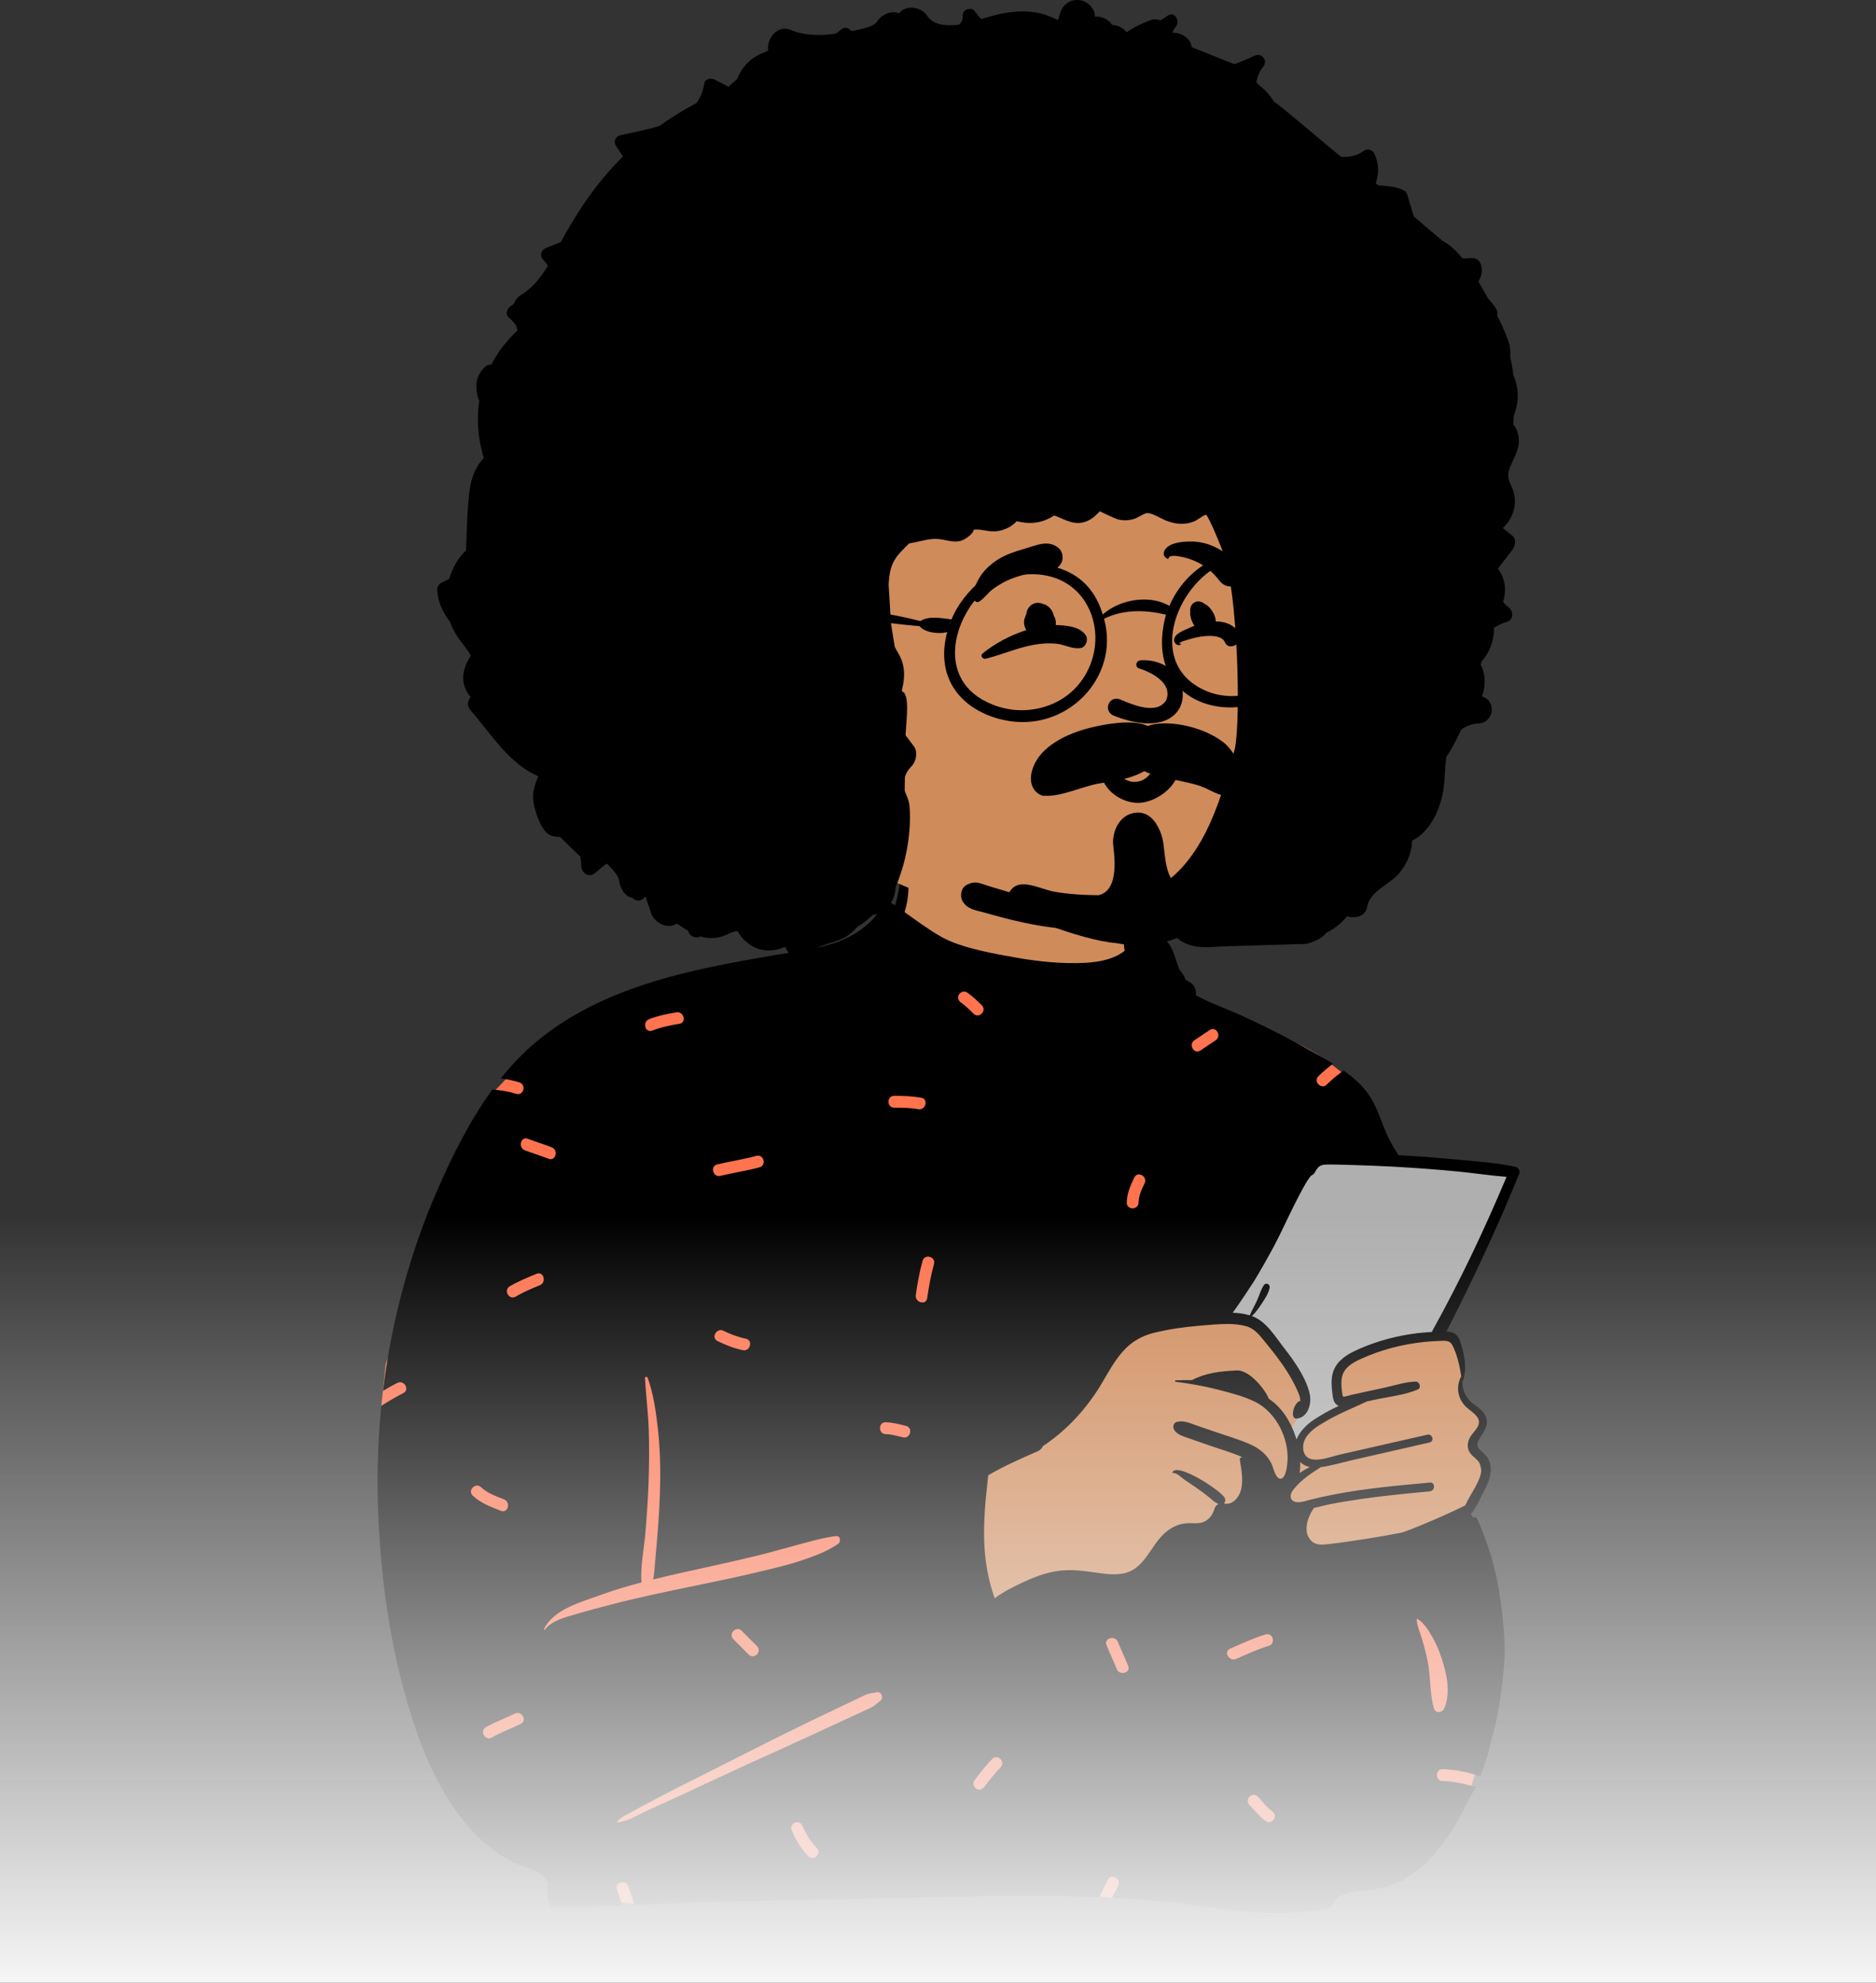 <svg width="159" height="168" viewBox="0 0 159 168" fill="none" xmlns="http://www.w3.org/2000/svg">
<rect x="0" y="0" width="159" height="168" fill="#333333" stroke="none"/>
<path fill-rule="evenodd" clip-rule="evenodd" d="M116.596 97.494C115.504 93.246 114.499 91.444 112.56 89.968C110.745 88.586 108.095 87.426 104.23 86.578C100.204 85.873 100.09 83.774 99.08 80.401C98.785 79.386 97.326 79.116 96.696 79.847C96.608 79.751 96.515 79.663 96.419 79.584C96.505 79.1 95.803 77.714 95.826 77.251C96.071 72.422 94.496 69.998 90.566 69.097C89.712 68.9 83.906 68.784 83.072 69.016C79.429 70.026 75.842 73.234 76.391 77.099C75.248 78.597 74.128 79.513 72.364 79.995C69.616 80.345 70.996 119.39 75.769 142.782C77.816 152.819 126.775 135.736 124.563 130.709C124.876 129.788 124.305 128.776 124.563 127.824C124.749 127.136 125.227 126.851 125.468 126.169C125.806 125.21 125.439 123.922 125.057 122.943C124.901 122.456 125.345 121.93 125.468 121.432C126.053 119.083 124.714 119.29 123.747 117.72C123.762 117.715 124.013 116.595 124.012 116.6C124.159 115.8 123.789 114.775 123.466 114.107C123.248 113.656 122.78 113.373 122.315 113.425C122.783 111.83 123.375 110.504 124.012 108.968C125.138 106.261 126.209 103.429 127.826 100.979C128.488 99.975 127.953 99.052 126.881 98.984C123.413 98.763 119.983 98.262 116.596 97.494Z" fill="#D08B5B"/>
<path fill-rule="evenodd" clip-rule="evenodd" d="M111.182 97.823L103.265 111.262C103.265 111.262 105.143 111.45 105.904 111.816C106.664 112.182 110.154 116.633 110.154 116.633L110.708 119.083L109.394 121.059L109.907 122.299C109.907 122.299 110.272 121.459 111.182 120.806C112.092 120.154 114.1 119.083 114.1 119.083C114.1 119.083 113.433 118.725 113.433 118.305C113.433 117.885 112.845 116.092 114.1 115.415C115.354 114.737 121.838 113.153 121.838 113.153L128.408 99.251L111.182 97.823Z" fill="#AFAFAF"/>
<path fill-rule="evenodd" clip-rule="evenodd" d="M75.865 80.087L101.003 84.512L112.559 89.968L114.446 91.425L103.265 111.262L86.001 114.422L81.603 125.881L82.501 138.798L110.585 135.44L122.7 133.996L125.548 145.528L125.033 150.272L124.285 152.677L94.253 160.811C94.253 160.811 78.96 159.324 76.249 159.324C73.538 159.324 53.662 161.303 53.662 161.303L49.063 160.811C49.063 160.811 38.888 150.054 37.31 146.225C35.732 142.397 32.32 119.125 32.32 119.125L32.695 115.55L41.486 92.857C41.486 92.857 42.66 91.788 44.14 89.968C45.62 88.147 75.865 80.087 75.865 80.087Z" fill="#FF734F"/>
<path fill-rule="evenodd" clip-rule="evenodd" d="M121.362 112.866C119.09 112.982 116.816 113.524 114.761 114.505C113.921 114.908 113.159 115.488 112.935 116.444C112.823 116.932 112.85 117.435 112.911 117.929C112.956 118.302 112.967 118.778 113.29 119.031C113.345 119.073 113.404 119.107 113.466 119.13C112.708 119.474 111.986 119.886 111.344 120.311C110.757 120.699 110.155 121.297 109.884 121.973C109.862 121.896 109.839 121.825 109.817 121.756C109.356 120.389 108.645 119.268 107.526 118.515C107.399 118.051 106.035 116.052 104.769 116.127C103.381 116.209 102.266 116.31 101.011 116.95C100.554 116.941 100.098 116.947 99.647 116.967C99.569 116.969 99.573 117.075 99.647 117.084C100.013 117.13 100.378 117.181 100.744 117.242C101.614 117.381 102.481 117.559 103.329 117.778C104.347 118.043 105.4 118.308 106.35 118.77C108.195 119.666 109.337 122.009 109.102 124.048C109.064 124.382 108.934 125.393 108.472 125.289C108.081 125.201 107.926 124.382 107.789 124.079C107.424 123.275 106.764 122.75 105.974 122.394C105.045 121.975 104.051 121.692 103.089 121.363C102.544 121.175 101.999 120.988 101.452 120.802C100.893 120.61 100.362 120.344 99.767 120.479C99.407 120.56 99.366 120.99 99.567 121.237C99.875 121.613 100.331 121.724 100.773 121.878C101.357 122.082 101.94 122.286 102.522 122.489C103.423 122.803 104.367 123.068 105.246 123.454L105.218 123.516C105.146 123.496 105.062 123.568 105.076 123.656C105.208 124.469 105.391 125.409 105.188 126.224C105.027 126.87 104.462 127.585 103.728 127.395C103.843 127.29 103.886 127.108 103.808 126.939C103.517 126.316 99.708 123.854 99.369 124.768C99.358 124.8 99.392 124.825 99.42 124.82C99.71 124.759 100.195 125.255 100.426 125.412C100.76 125.638 101.1 125.859 101.431 126.092C101.794 126.346 102.146 126.612 102.492 126.887C102.762 127.104 102.966 127.329 103.277 127.438C103.114 127.516 102.985 127.661 102.93 127.846C102.789 128.327 102.519 128.735 102.049 128.948C101.557 129.169 101.002 129.029 100.483 129.083C99.776 129.156 99.159 129.493 98.644 129.974C97.563 130.987 97.02 132.772 95.508 133.251C94.605 133.536 93.602 133.357 92.688 133.227C91.666 133.082 90.671 132.968 89.642 133.119C88.657 133.263 87.726 133.606 86.827 134.023C85.983 134.413 85.051 134.856 84.303 135.439C84.149 134.963 83.993 134.492 83.876 134.005C83.597 132.855 83.447 131.683 83.411 130.502C83.377 129.377 83.44 128.246 83.536 127.127C83.584 126.567 83.659 126.01 83.707 125.451C83.719 125.31 83.744 125.159 83.763 125.008C85.099 124.218 86.502 123.611 87.916 122.988C87.92 122.987 87.924 122.984 87.928 122.983C87.972 122.963 88.014 122.944 88.059 122.926C88.057 122.923 88.056 122.92 88.053 122.918C88.215 122.819 88.328 122.686 88.396 122.538C90.434 121.182 92.139 119.33 93.409 117.17C93.941 116.265 94.454 115.326 95.151 114.533C95.893 113.687 96.774 113.184 97.863 112.922C99.138 112.616 100.451 112.433 101.757 112.328C102.47 112.272 103.267 112.184 104.044 112.188C104.585 112.191 105.115 112.237 105.601 112.372C106.322 112.57 106.743 113.12 107.195 113.676C107.627 114.209 108.058 114.743 108.461 115.299C108.843 115.825 109.204 116.37 109.517 116.941C109.705 117.282 109.879 117.634 110.026 117.997C110.078 118.126 110.145 118.272 110.176 118.405C110.208 118.54 110.15 118.682 110.3 118.682C109.68 118.69 109.268 120.241 109.884 120.205C110.751 120.155 111.187 119.113 111.017 118.188C110.714 116.537 109.077 114.544 108.754 114.122C108.039 113.189 107.3 111.972 106.156 111.539C106.139 111.533 106.122 111.527 106.105 111.521C106.438 111.204 106.702 110.825 106.954 110.439C107.213 110.041 107.522 109.586 107.608 109.115C107.661 108.815 107.289 108.644 107.112 108.906C106.856 109.29 106.732 109.775 106.54 110.196C106.344 110.623 106.107 111.027 105.919 111.458C105.466 111.319 104.977 111.255 104.48 111.233C105.108 110.381 106.18 108.736 106.309 108.526C106.903 107.547 107.469 106.54 108.009 105.53C108.592 104.436 109.092 103.297 109.651 102.191C109.969 101.564 110.288 100.931 110.64 100.323C110.761 100.114 110.892 99.906 111.04 99.716C111.069 99.678 111.105 99.647 111.139 99.612C111.178 99.59 111.218 99.566 111.24 99.554C111.443 99.437 111.515 99.166 111.658 98.993C111.886 98.715 112.153 98.683 112.497 98.679C113.229 98.671 113.963 98.7 114.694 98.72C115.768 98.75 116.84 98.793 117.913 98.85C118.238 98.867 118.561 98.885 118.885 98.905C120.446 98.998 122.004 99.12 123.559 99.269C124.935 99.402 126.311 99.617 127.688 99.72C125.824 104.164 123.756 108.527 121.415 112.738C121.391 112.781 121.374 112.823 121.362 112.866ZM111.017 124.315C110.716 124.453 110.424 124.624 110.153 124.821C110.198 124.515 110.209 124.194 110.196 123.871C110.421 124.112 110.708 124.25 111.017 124.315ZM123.855 116.67C123.834 116.673 123.813 116.684 123.804 116.705C123.388 117.566 123.561 118.528 124.241 119.203C124.597 119.555 125.372 119.953 125.348 120.53C125.326 120.998 124.819 121.391 124.602 121.776C124.4 122.136 124.325 122.531 124.486 122.92C124.693 123.42 125.271 123.618 125.469 124.109C125.72 124.731 125.312 125.481 125.026 126.023C124.761 126.524 124.417 127.026 124.189 127.556C122.662 128.349 119.196 129.79 118.779 129.871C118.27 129.97 117.76 130.064 117.249 130.152C116.268 130.323 115.284 130.482 114.297 130.621C113.736 130.7 113.174 130.779 112.611 130.84C112.12 130.893 111.566 130.964 111.17 130.594C110.372 129.845 110.819 128.589 111.325 127.832C111.334 127.817 111.334 127.803 111.331 127.79C111.807 127.679 112.282 127.548 112.755 127.456C113.666 127.28 114.583 127.132 115.502 126.999C117.389 126.73 119.289 126.551 121.186 126.371C121.656 126.326 121.661 125.584 121.186 125.628C118.46 125.878 115.721 126.116 113.032 126.642C112.358 126.773 111.689 126.921 111.024 127.089C110.709 127.166 110.372 127.289 110.042 127.293C110.022 127.293 110.002 127.293 109.982 127.291C109.337 127.271 109.243 126.717 109.598 126.256C109.641 126.199 109.687 126.142 109.733 126.088C110.36 125.339 111.14 124.839 111.944 124.321C112.845 124.197 113.744 123.924 114.626 123.722C116.804 123.224 118.982 122.727 121.161 122.23C121.588 122.132 121.407 121.473 120.979 121.57C119.325 121.946 117.671 122.322 116.017 122.698L113.596 123.248C113.112 123.358 112.508 123.578 111.94 123.657C111.658 123.696 111.387 123.701 111.141 123.643C110.348 123.455 110.308 122.46 110.65 121.87C111.033 121.206 111.758 120.79 112.401 120.415C113.515 119.762 114.7 119.294 115.858 118.753C116.063 118.708 116.269 118.663 116.475 118.617C117.67 118.353 119.035 118.224 120.161 117.74C120.498 117.596 120.314 117.063 119.981 117.071C119.107 117.09 118.194 117.402 117.34 117.587C116.417 117.787 115.492 117.987 114.568 118.188C114.476 118.207 113.927 118.383 113.844 118.345C113.791 118.319 113.773 118.136 113.755 118.015C113.699 117.618 113.657 117.201 113.719 116.802C113.854 115.908 114.598 115.488 115.349 115.145C117.023 114.382 118.859 113.905 120.686 113.714C121.107 113.669 121.528 113.642 121.951 113.628C122.449 113.613 122.859 113.525 123.111 114.017C123.506 114.79 123.725 115.786 123.855 116.67ZM121.53 144.746C121.165 143.481 121.265 142.13 121.015 140.838C120.886 140.173 120.71 139.512 120.517 138.862C120.362 138.336 120.103 137.778 120.074 137.23C120.073 137.193 120.115 137.172 120.145 137.188C120.66 137.485 121.055 138.123 121.348 138.625C121.699 139.226 121.968 139.854 122.184 140.515C122.615 141.832 122.97 143.419 122.414 144.746C122.248 145.142 121.666 145.221 121.53 144.746ZM107.294 154.327C106.75 153.947 106.354 153.415 105.893 152.945C105.44 152.483 106.149 151.773 106.602 152.234C106.996 152.634 107.337 153.134 107.8 153.459C108.023 153.614 108.126 153.896 107.98 154.147C107.851 154.368 107.516 154.483 107.294 154.327ZM104.263 139.701C105.255 139.271 106.231 138.802 107.269 138.493C107.891 138.307 108.153 139.278 107.536 139.462C106.58 139.748 105.683 140.173 104.769 140.57C104.182 140.824 103.672 139.958 104.263 139.701ZM93.783 139.4C93.54 138.799 94.511 138.541 94.75 139.133C95.025 139.815 95.341 140.479 95.616 141.16C95.858 141.761 94.888 142.02 94.649 141.428C94.374 140.746 94.059 140.082 93.783 139.4ZM83.44 151.395C83.278 151.612 83.009 151.728 82.754 151.575C82.541 151.448 82.411 151.106 82.574 150.887C83.052 150.249 83.536 149.618 84.096 149.048C84.55 148.586 85.259 149.298 84.805 149.759C84.305 150.268 83.867 150.824 83.44 151.395ZM81.961 84.093C82.421 84.408 82.824 84.791 83.217 85.185C83.674 85.643 82.965 86.354 82.508 85.896C82.177 85.564 81.843 85.227 81.455 84.961C81.231 84.807 81.13 84.521 81.275 84.272C81.405 84.05 81.737 83.939 81.961 84.093ZM97.009 100.276C96.749 100.798 96.515 101.31 96.5 101.905C96.484 102.551 95.481 102.551 95.498 101.905C95.517 101.127 95.803 100.453 96.143 99.768C96.432 99.188 97.296 99.698 97.009 100.276ZM102.53 87.278C103.069 86.918 103.57 87.789 103.036 88.146C102.603 88.436 102.17 88.726 101.737 89.016C101.198 89.376 100.697 88.504 101.231 88.147C101.664 87.858 102.097 87.568 102.53 87.278ZM78.582 110.003C78.49 110.642 77.525 110.368 77.616 109.736C77.757 108.757 77.929 107.792 78.193 106.839C78.366 106.215 79.333 106.482 79.16 107.107C78.895 108.059 78.723 109.024 78.582 110.003ZM75.067 121.523C74.422 121.509 74.422 120.503 75.067 120.517C75.651 120.529 76.225 120.684 76.789 120.825C77.415 120.981 77.148 121.952 76.522 121.794C76.046 121.675 75.561 121.533 75.067 121.523ZM73.77 144.729C73.549 144.837 73.321 144.934 73.097 145.037C72.648 145.243 72.2 145.449 71.752 145.655C70.818 146.085 69.884 146.517 68.951 146.95C67.084 147.817 65.203 148.654 63.331 149.511C61.423 150.386 59.519 151.272 57.618 152.163C56.722 152.582 55.82 152.986 54.919 153.395C54.149 153.744 53.197 154.355 52.352 154.412C52.308 154.415 52.294 154.36 52.318 154.332C52.638 153.967 53.147 153.756 53.567 153.519C53.996 153.277 54.433 153.049 54.867 152.818C55.774 152.336 56.682 151.858 57.597 151.393C59.428 150.464 61.262 149.541 63.096 148.62C64.968 147.68 66.836 146.734 68.724 145.827C69.612 145.4 70.502 144.975 71.392 144.55C71.874 144.32 72.357 144.091 72.839 143.862C73.047 143.763 73.254 143.656 73.467 143.568C73.75 143.45 73.965 143.474 74.257 143.402C74.733 143.284 74.939 143.892 74.574 144.156C74.273 144.374 74.114 144.56 73.77 144.729ZM67.078 155.04C66.975 154.79 67.191 154.484 67.428 154.422C67.713 154.347 67.941 154.52 68.045 154.773C68.32 155.443 68.711 156.059 69.215 156.579C69.665 157.043 68.957 157.754 68.506 157.29C67.875 156.638 67.421 155.877 67.078 155.04ZM62.155 138.898C61.698 138.44 62.407 137.728 62.864 138.187L64.163 139.491C64.62 139.949 63.911 140.66 63.454 140.201L62.155 138.898ZM48.825 136.773C47.891 137.048 46.802 137.301 46.165 138.1C46.134 138.139 46.082 138.089 46.1 138.05C46.916 136.354 49.254 135.76 50.872 135.166C52.017 134.746 53.192 134.397 54.377 134.086C54.258 132.73 54.585 131.277 54.698 129.928C54.819 128.488 54.918 127.043 54.969 125.598C55.02 124.124 55.033 122.641 54.985 121.166C54.937 119.698 54.746 118.247 54.663 116.783C54.655 116.641 54.852 116.635 54.894 116.751C55.386 118.11 55.596 119.615 55.756 121.047C55.921 122.523 55.976 123.994 55.955 125.479C55.933 127.005 55.845 128.527 55.723 130.048C55.666 130.77 55.599 131.489 55.536 132.21C55.488 132.76 55.465 133.306 55.354 133.837C56.068 133.662 56.784 133.495 57.498 133.333C59.775 132.818 62.06 132.34 64.327 131.783C65.44 131.51 66.537 131.182 67.644 130.891C68.687 130.617 69.788 130.285 70.859 130.163C71.241 130.119 71.29 130.643 71.037 130.821C70.167 131.434 69.011 131.862 68.005 132.205C66.996 132.549 65.948 132.796 64.913 133.051C62.757 133.584 60.58 134.019 58.406 134.472C56.235 134.925 54.06 135.374 51.914 135.933C50.88 136.202 49.85 136.472 48.825 136.773ZM43.707 109.869C43.149 110.198 42.645 109.328 43.201 109C43.929 108.572 44.705 108.25 45.486 107.936C46.086 107.695 46.344 108.668 45.753 108.906C45.05 109.188 44.361 109.484 43.707 109.869ZM41.686 147.231C41.126 147.556 40.622 146.687 41.18 146.363C41.964 145.907 42.822 145.603 43.634 145.204C44.212 144.92 44.719 145.788 44.14 146.073C43.328 146.471 42.47 146.775 41.686 147.231ZM40.777 126.023C41.318 126.538 42.041 126.781 42.721 127.051C43.315 127.288 43.055 128.26 42.455 128.022C41.606 127.684 40.742 127.376 40.068 126.733C39.599 126.287 40.31 125.577 40.777 126.023ZM46.763 97.22C47.358 97.454 47.098 98.426 46.497 98.189C45.831 97.927 45.142 97.728 44.476 97.465C43.881 97.231 44.142 96.26 44.742 96.496C45.409 96.757 46.097 96.957 46.763 97.22ZM57.323 85.78C57.955 85.673 58.224 86.641 57.59 86.749C56.802 86.883 56.027 87.038 55.28 87.329C54.677 87.563 54.418 86.59 55.014 86.359C55.761 86.069 56.536 85.913 57.323 85.78ZM60.812 113.634C60.233 113.348 60.741 112.482 61.318 112.766C61.926 113.065 62.556 113.298 63.22 113.439C63.851 113.574 63.582 114.543 62.953 114.409C62.206 114.249 61.496 113.971 60.812 113.634ZM64.108 97.944C64.732 97.773 64.996 98.743 64.374 98.914C63.281 99.215 62.155 99.37 61.054 99.638C60.426 99.79 60.161 98.82 60.787 98.668C61.889 98.401 63.014 98.244 64.108 97.944ZM78.088 93.02C78.722 93.138 78.452 94.107 77.821 93.99C77.15 93.865 76.47 93.864 75.789 93.863C75.143 93.863 75.144 92.857 75.789 92.857C76.562 92.858 77.326 92.878 78.088 93.02ZM123.682 98.274C122.044 98.117 120.404 97.992 118.761 97.897C118.684 97.893 118.61 97.888 118.533 97.884C118.524 97.867 118.513 97.85 118.501 97.833C117.965 97.043 117.57 96.254 117.229 95.362C116.902 94.512 116.584 93.636 116.081 92.868C115.506 91.995 114.731 91.311 113.881 90.719C113.365 91.067 112.887 91.474 112.449 91.906C111.988 92.36 111.279 91.649 111.74 91.194C112.128 90.811 112.544 90.457 112.983 90.136C112.476 89.827 111.959 89.537 111.455 89.248C109.563 88.166 107.627 87.165 105.652 86.25C104.733 85.824 103.803 85.446 102.868 85.062C102.364 84.856 101.866 84.591 101.362 84.352C101.399 83.995 101.292 83.595 101.019 83.36C100.817 83.188 100.66 83.123 100.42 83.001C100.366 82.983 100.334 82.971 100.319 82.965C100.33 82.968 100.362 82.978 100.416 82.995C100.544 83.055 100.554 83.037 100.447 82.944C100.44 82.74 100.041 82.31 99.949 82.1C99.631 81.38 99.531 80.618 99.061 79.962C98.414 79.058 97.326 78.716 96.313 79.023C96.207 77.936 96.18 76.801 95.771 75.83C95.76 75.803 95.724 75.792 95.707 75.822C95.281 76.549 95.245 77.36 95.212 78.2C95.181 78.988 95.211 79.794 95.314 80.577C95.248 80.627 95.182 80.675 95.113 80.721C94.79 80.935 94.441 81.1 94.076 81.222C93.379 81.453 92.648 81.554 91.918 81.589C90.032 81.679 88.089 81.488 86.234 81.164C84.359 80.835 81.482 80.343 79.813 79.401C78.712 78.781 77.696 78.023 76.665 77.288C77.039 76.082 77.134 74.784 76.758 73.765C76.713 73.643 76.523 73.62 76.486 73.765C76.251 74.738 76.182 75.715 75.869 76.677C75.864 76.691 75.859 76.707 75.853 76.72C75.756 76.653 75.658 76.588 75.56 76.522C75.335 76.373 75.028 76.485 74.892 76.698C72.728 80.12 69.301 80.315 65.703 80.927C61.764 81.595 57.806 82.316 54.019 83.625C50.398 84.877 46.937 86.7 44.195 89.423C43.574 90.039 42.994 90.697 42.446 91.382C42.976 91.449 43.502 91.553 44.02 91.717C44.635 91.91 44.371 92.881 43.754 92.686C43.087 92.477 42.413 92.372 41.732 92.321C39.869 94.877 38.416 97.776 37.16 100.63C34.751 106.1 33.183 111.927 32.461 117.859C32.857 117.62 33.261 117.393 33.674 117.183C34.248 116.889 34.755 117.757 34.18 118.051C33.541 118.377 32.921 118.736 32.32 119.125C32.058 121.722 31.956 124.335 32.017 126.944C32.164 133.164 33.001 139.566 34.895 145.501C35.823 148.414 37.053 151.302 38.887 153.764C39.716 154.879 40.659 155.885 41.769 156.723C42.306 157.13 42.875 157.493 43.476 157.8C44.249 158.197 45.256 158.328 45.923 158.89C46.142 159.075 46.311 159.319 46.439 159.594C46.365 160.117 46.356 160.642 46.499 161.164C46.544 161.328 46.667 161.461 46.819 161.525C46.821 161.57 46.821 161.614 46.821 161.657C46.821 161.677 46.851 161.682 46.855 161.662C46.861 161.623 46.868 161.584 46.874 161.544C46.923 161.561 46.974 161.568 47.027 161.568C48.93 161.575 50.836 161.528 52.742 161.464C52.594 161.011 52.435 160.562 52.282 160.109C52.074 159.494 53.042 159.232 53.248 159.841C53.428 160.371 53.615 160.896 53.782 161.428C55.824 161.351 57.865 161.26 59.903 161.192C64.238 161.048 68.571 161 72.906 160.908C79.639 160.765 86.421 160.472 93.164 160.758C93.398 160.262 93.659 159.777 93.906 159.287C94.198 158.709 95.063 159.219 94.772 159.795C94.599 160.135 94.421 160.471 94.252 160.811C95.618 160.882 96.982 160.976 98.344 161.104C100.667 161.323 102.968 161.711 105.288 161.952C107.648 162.199 109.956 162.155 112.296 161.764C112.717 161.694 112.966 161.438 113.069 161.121C113.072 161.121 113.075 161.118 113.077 161.114C113.197 160.973 113.31 160.857 113.427 160.754C113.566 160.664 113.716 160.587 113.893 160.52C114.222 160.393 114.566 160.317 114.914 160.266C115.298 160.208 115.686 160.202 116.069 160.155C116.393 160.114 116.709 160.052 117.024 159.977C117.592 159.841 118.131 159.663 118.667 159.429C119.135 159.223 119.557 158.929 119.955 158.609C120.779 158.004 121.494 157.233 122.118 156.43C122.481 155.962 122.824 155.475 123.134 154.968C123.676 154.091 124.137 153.18 124.603 152.261C124.772 151.988 124.926 151.709 125.068 151.424C124.156 151.155 123.237 150.936 122.271 150.92C121.626 150.91 121.626 149.904 122.271 149.915C123.379 149.932 124.426 150.192 125.467 150.502C125.518 150.366 125.566 150.23 125.612 150.092C125.736 149.804 125.839 149.509 125.924 149.209C125.974 149.074 126.024 148.938 126.074 148.802C126.187 148.332 126.3 147.861 126.414 147.389C126.64 146.635 126.819 145.87 126.951 145.094C127.062 144.584 127.146 144.069 127.204 143.549C127.38 142.288 127.523 141.03 127.532 139.755C127.517 138.969 127.468 138.185 127.383 137.404C127.346 136.874 127.285 136.346 127.202 135.822C127.094 135.042 126.988 134.27 126.808 133.501C126.674 132.981 126.54 132.46 126.406 131.94C126.072 130.855 125.677 129.791 125.222 128.752C125.197 128.686 125.07 128.543 124.994 128.542C124.936 128.54 124.856 128.593 124.882 128.664C124.885 128.67 124.887 128.677 124.89 128.684C124.864 128.625 124.838 128.565 124.812 128.505C124.79 128.45 124.702 128.34 124.635 128.341C124.631 128.341 124.626 128.341 124.622 128.342C124.639 128.33 124.656 128.313 124.672 128.295C125.122 127.76 125.414 127.057 125.736 126.438C126.003 125.929 126.255 125.39 126.327 124.813C126.391 124.307 126.305 123.808 125.988 123.398C125.627 122.932 124.947 122.713 125.325 122.039C125.754 121.273 126.384 120.607 125.756 119.736C125.436 119.292 124.93 119.049 124.554 118.663C124.122 118.216 123.916 117.619 123.928 117.01C123.954 117.025 123.989 117.017 124.001 116.979C124.365 115.878 124.101 114.669 123.73 113.596C123.527 113.015 123.097 112.855 122.596 112.826C124.762 108.584 126.788 104.273 128.594 99.863C128.654 99.718 128.713 99.574 128.772 99.43C128.86 99.213 128.674 98.925 128.46 98.877C126.898 98.534 125.272 98.425 123.682 98.274Z" fill="black"/>
<path fill-rule="evenodd" clip-rule="evenodd" d="M106.89 49.647C106.032 39.129 103.419 29.812 91.139 29.415C85.598 29.465 79.941 30.648 74.845 32.838C62.459 39.082 58.529 61.895 69.441 71.079C69.376 71.115 69.361 71.223 69.437 71.275C71.692 72.799 74.198 74.055 76.708 75.108C83.393 77.95 91.263 79.184 98.081 76.102C108.487 71.651 108.643 59.265 106.89 49.647Z" fill="#D08B5B"/>
<path fill-rule="evenodd" clip-rule="evenodd" d="M127.372 44.745C127.799 44.358 128.118 43.85 128.28 43.28C128.427 42.761 128.437 42.194 128.281 41.676C128.114 41.121 127.752 40.678 127.833 40.1C127.842 40.043 127.853 39.984 127.871 39.925C128.184 38.837 128.952 38.051 128.678 36.844C128.6 36.504 128.454 36.197 128.25 35.955C128.272 35.694 128.292 35.43 128.308 35.166C128.76 34.104 128.744 32.842 128.263 31.796C128.203 31.26 128.114 30.73 127.99 30.208C128.047 29.747 127.967 29.239 127.82 28.835C127.56 28.125 127.24 27.426 126.892 26.738C126.933 26.549 126.915 26.35 126.812 26.174C126.624 25.852 126.376 25.57 126.122 25.293C125.942 24.971 125.762 24.652 125.582 24.336C125.5 24.191 125.408 24.03 125.307 23.86C125.582 23.346 125.729 22.846 125.438 22.242C125.329 22.015 125.028 21.848 124.78 21.863C124.509 21.879 124.236 21.891 123.962 21.901C123.448 21.278 122.867 20.718 122.243 20.396C121.611 19.858 120.971 19.331 120.349 18.791C120.172 18.638 119.994 18.485 119.818 18.331C119.817 18.327 119.815 18.322 119.815 18.319C119.685 17.842 119.538 17.372 119.392 16.899C119.3 16.606 119.273 16.3 118.989 16.14C118.396 15.807 117.485 15.754 116.805 15.697C116.737 15.637 116.67 15.578 116.602 15.518C116.911 14.691 116.856 13.812 116.467 12.983C116.334 12.702 115.875 12.575 115.622 12.761C115.039 13.191 114.347 13.343 113.664 13.28C112.658 12.503 108.603 8.99 107.976 8.619C107.969 8.606 107.962 8.593 107.955 8.58C107.602 8.014 107.174 7.56 106.693 7.196C106.625 7.124 106.556 7.052 106.487 6.98C106.547 6.549 106.707 6.132 106.963 5.784C106.99 5.744 107.021 5.705 107.053 5.667C107.5 5.132 106.954 4.443 106.329 4.723C106.283 4.743 106.238 4.763 106.193 4.785C105.713 5 105.181 5.235 104.627 5.432C104.424 5.356 104.218 5.287 104.03 5.211L102.012 4.395C101.679 4.261 101.329 4.147 101.007 3.989C100.895 3.24 100.149 2.749 99.373 2.775C99.418 2.631 99.485 2.491 99.579 2.359C99.606 2.32 99.636 2.282 99.668 2.246C100.066 1.779 99.534 0.914 98.964 1.329C98.924 1.358 98.882 1.387 98.843 1.416C98.684 1.528 98.521 1.632 98.358 1.734C98.095 1.619 97.799 1.593 97.49 1.714C96.805 1.984 96.174 2.258 95.571 2.681C95.546 2.698 95.521 2.713 95.496 2.729C95.197 2.365 94.721 2.122 94.293 2.125C94.285 2.125 94.278 2.125 94.27 2.124C93.95 1.634 93.364 1.349 92.797 1.419C92.836 0.715 92.135 0.088 91.497 0.011C90.753 -0.078 90.081 0.357 89.858 1.088C89.795 1.291 89.733 1.495 89.67 1.698C89.092 1.405 88.482 1.18 87.844 1.068C86.392 0.812 84.972 1.084 83.573 1.49C83.433 1.53 83.293 1.572 83.154 1.613C82.954 1.381 82.767 1.143 82.588 0.921C82.279 0.537 81.538 0.844 81.588 1.337C81.622 1.677 81.485 1.921 81.264 2.095C81.021 2.131 80.786 2.142 80.432 2.135C79.964 2.125 79.751 2.11 79.261 1.918C79.033 1.829 78.749 1.595 78.616 1.384C78.107 0.576 76.813 0.358 76.196 1.129C75.547 0.843 74.728 1.237 74.368 1.792C74.18 2.082 73.787 2.245 73.292 2.384C72.92 2.489 72.54 2.568 72.159 2.637C71.989 2.405 71.631 2.25 71.368 2.444C71.19 2.576 71.017 2.712 70.847 2.851C69.533 3.033 68.225 3.04 66.972 2.524C65.911 2.088 64.937 3.28 65.112 4.28C64.805 4.44 64.472 4.547 64.168 4.716C63.506 5.084 62.962 5.665 62.631 6.348C62.572 6.47 62.518 6.595 62.467 6.719C62.219 6.922 61.975 7.13 61.736 7.349C61.338 7.144 60.942 6.94 60.544 6.735C60.247 6.581 59.745 6.688 59.686 7.085C59.59 7.739 59.356 8.281 59.022 8.735C57.937 9.308 56.893 9.951 55.894 10.667C54.745 11.029 53.523 11.24 52.519 11.478C52.175 11.559 51.987 12.011 52.181 12.311C52.386 12.629 52.592 12.947 52.795 13.265C52.224 13.826 51.688 14.412 51.181 15.017C49.772 16.702 48.593 18.549 47.537 20.505C47.12 20.674 46.702 20.843 46.284 21.012C45.882 21.176 45.7 21.646 46.027 21.992C46.182 22.156 46.321 22.33 46.439 22.512C45.848 23.497 45.151 24.394 44.177 24.982C43.881 25.161 43.658 25.441 43.54 25.759C43.438 25.827 43.338 25.9 43.24 25.974C42.965 26.183 42.798 26.638 43.121 26.908C43.347 27.099 43.56 27.326 43.74 27.576C43.779 27.718 43.819 27.861 43.858 28.003C42.953 28.84 42.2 29.813 41.635 30.904C41.502 30.883 41.364 30.897 41.253 30.98C40.242 31.73 40.212 32.926 40.619 33.994C40.374 35.605 40.531 37.255 41.004 38.815C40.382 39.439 40.008 40.339 39.856 41.206C39.587 42.73 39.568 45.073 39.498 46.628C38.821 47.285 38.338 48.136 38.069 49.052C37.843 49.165 37.616 49.278 37.39 49.391C37.189 49.492 37.041 49.757 37.054 49.981C37.111 51.063 37.555 51.918 38.144 52.692C38.353 53.289 38.662 53.84 39.067 54.368C39.347 54.73 39.621 55.077 39.862 55.468C39.887 55.507 39.902 55.543 39.913 55.568C39.818 55.671 39.74 55.842 39.671 55.964C39.093 56.988 39.084 58.187 39.905 59.078C39.596 59.332 39.586 59.845 39.858 60.159C41.633 62.197 43.112 64.675 45.574 65.757C45.585 65.776 45.595 65.795 45.604 65.814C45.105 67.02 45.038 67.648 45.445 68.895C45.448 68.906 45.452 68.916 45.455 68.927C45.673 69.581 46.073 70.628 46.794 70.832C47.022 70.896 47.246 70.925 47.467 70.923C48.04 71.478 48.611 72.033 49.183 72.589C49.233 72.864 49.264 73.143 49.274 73.422C49.29 73.892 49.729 74.271 50.202 74.133C50.368 74.084 51.289 73.185 51.457 73.19C51.542 73.276 51.625 73.361 51.708 73.448C52.011 73.768 52.433 74.274 52.468 74.609C52.535 75.242 52.948 75.966 53.614 76.094C53.864 76.349 54.265 76.426 54.571 76.093C54.591 76.071 54.611 76.05 54.632 76.031C54.665 76.028 54.696 76.024 54.728 76.02C54.876 76.462 55.024 76.904 55.172 77.346C55.464 78.216 56.577 78.776 57.367 78.267C57.494 78.344 57.62 78.426 57.745 78.508C57.935 78.63 58.127 78.754 58.325 78.871C58.336 78.903 58.347 78.936 58.357 78.967C58.485 79.358 59.015 79.568 59.341 79.343C59.443 79.376 59.546 79.403 59.651 79.424C60.203 79.534 60.758 79.503 61.291 79.319C61.672 79.188 62.036 78.937 62.446 78.903C62.472 78.901 62.498 78.903 62.524 78.903C62.859 79.592 63.623 80.186 64.226 80.387C65.015 80.651 65.823 80.557 66.542 80.233C66.736 80.623 66.979 80.992 67.27 81.333C67.432 81.522 67.723 81.481 67.889 81.333C68.205 81.052 68.519 80.769 68.832 80.486C69.059 80.398 69.288 80.293 69.527 80.195C70.274 79.888 71.093 79.761 71.784 79.318C72.112 79.107 72.42 78.839 72.674 78.527C73.153 78.25 73.593 77.903 73.989 77.507C74.186 77.508 74.393 77.462 74.593 77.359C75.429 76.932 75.869 76.063 75.908 75.172C76.586 73.57 76.986 71.86 77.096 70.11C77.131 69.536 77.137 68.956 77.094 68.382C77.064 67.977 76.962 67.707 76.81 67.341C76.758 67.221 76.712 67.112 76.676 66.991C76.685 66.604 76.69 66.217 76.695 65.831C76.799 65.505 76.984 65.203 77.241 64.947C77.64 64.553 77.823 63.733 77.46 63.245C77.224 62.93 76.989 62.614 76.752 62.299C76.819 60.945 77.141 58.79 76.426 58.564C76.455 58.363 76.516 58.164 76.551 57.964C76.719 57.004 76.618 56.145 76.111 55.306C76.004 55.131 75.914 54.976 75.841 54.825C75.794 54.549 75.748 54.272 75.702 53.996C75.631 53.57 75.561 53.14 75.501 52.707C75.469 52.157 75.441 51.606 75.409 51.054C75.38 50.546 75.348 50.038 75.314 49.529C75.328 49.302 75.348 49.074 75.377 48.847C75.548 47.49 76.1 46.989 77.055 46.046C77.205 46.022 77.354 45.996 77.5 45.965C78.181 45.824 78.894 45.603 79.596 45.683C80.357 45.768 81.039 46.099 81.779 45.676C81.996 45.551 82.475 45.204 82.517 44.928C82.519 44.911 82.523 44.896 82.528 44.884C82.579 44.877 82.645 44.871 82.687 44.869C83.274 44.849 83.836 45.082 84.428 45.018C85.13 44.942 85.758 44.629 86.17 44.165C86.7 44.296 87.24 44.355 87.789 44.282C88.249 44.222 88.661 44.071 89.069 43.847C89.365 43.686 89.272 43.64 89.594 43.771C90.328 44.07 90.992 44.465 91.818 44.26C92.248 44.154 92.618 43.922 92.929 43.608C93.003 43.536 93.128 43.426 93.212 43.323C93.604 43.523 94.592 43.974 94.754 44.014C95.215 44.128 95.703 44.11 96.15 43.959C96.479 43.849 96.882 43.547 97.171 43.485C97.544 43.405 98.375 43.928 98.821 44.108C99.604 44.423 100.432 44.501 101.226 44.175C101.498 44.064 102.028 43.617 102.232 43.621C102.564 44.032 103.489 46.281 103.766 47.102C104.891 50.421 105.182 60.783 104.663 63.426C104.643 63.504 104.621 63.581 104.6 63.659C103.963 65.958 103.299 68.296 102.232 70.438C101.226 72.457 99.834 74.275 97.837 75.378C95.766 76.522 93.335 76.822 91.007 76.667C89.508 76.569 88.034 76.266 86.583 75.886C85.825 75.689 85.074 75.469 84.326 75.24C84 75.141 83.668 75.048 83.348 74.933C82.783 74.727 82.487 74.711 81.945 74.974C81.453 75.213 81.326 75.918 81.583 76.361C82 77.086 82.766 77.136 83.504 77.347C84.257 77.562 85.013 77.769 85.772 77.953C87.229 78.305 88.71 78.576 90.203 78.7C92.876 78.925 95.631 78.578 98.064 77.405C98.339 77.271 98.605 77.13 98.861 76.977C98.766 77.11 98.67 77.243 98.572 77.375C98.302 77.741 98.502 78.363 98.881 78.563C99.001 78.626 99.121 78.686 99.243 78.745C99.258 78.784 99.276 78.823 99.296 78.862C99.643 79.561 100.368 79.974 101.107 80.152C101.985 80.363 102.968 80.213 103.86 80.187C104.688 80.162 105.516 80.137 106.342 80.111C106.538 80.107 106.732 80.1 106.927 80.094C107.91 80.064 108.892 80.034 109.874 80.004C110.748 79.978 110.708 80.047 111.529 79.694C111.895 79.536 112.195 79.312 112.448 79.014C112.605 78.944 112.758 78.864 112.905 78.772C113.375 78.477 113.792 78.083 114.177 77.647C114.831 77.855 115.748 77.662 115.875 76.837C116.081 75.515 117.789 74.951 118.587 73.996C119.23 73.225 119.691 72.216 119.666 71.247C121.29 70.457 122.172 68.377 122.379 66.612C122.475 65.793 122.46 64.917 122.599 64.085C122.66 64.018 122.715 63.948 122.762 63.873C123.17 63.21 123.525 62.528 123.837 61.829C124.262 61.521 124.774 61.331 125.308 61.299C126.624 61.223 126.872 59.439 125.618 59.009C125.612 59.006 125.606 59.005 125.6 59.003C125.94 58.148 125.912 57.136 125.499 56.326C125.516 56.238 125.533 56.152 125.549 56.064C126.253 55.303 126.657 54.246 126.612 53.216C126.933 52.989 127.293 52.813 127.687 52.703C128.296 52.535 128.299 51.788 127.85 51.454C127.668 51.319 127.518 51.162 127.393 50.989C127.705 50.048 127.582 48.961 126.946 48.189C127.35 47.669 127.753 47.148 128.157 46.628C128.425 46.284 128.566 45.699 128.157 45.372C127.896 45.162 127.635 44.953 127.372 44.745Z" fill="black"/>
<path fill-rule="evenodd" clip-rule="evenodd" d="M97.979 64.279C98.409 63.518 99.692 63.642 99.888 64.529C100.286 66.329 98.147 67.99 96.522 68.031C94.909 68.073 93.097 66.695 93.331 64.953C93.389 64.523 93.962 64.575 94.157 64.845L94.233 64.949C94.764 65.664 95.464 66.405 96.45 66.23C96.859 66.158 97.229 65.902 97.476 65.573C97.774 65.175 97.742 64.7 97.979 64.279ZM87.714 51.115C87.933 51.054 88.153 51.078 88.347 51.16C88.78 51.24 89.142 51.602 89.269 52.016C89.278 52.051 89.29 52.087 89.303 52.121L89.321 52.174L89.269 52.041C89.294 52.172 89.4 52.309 89.438 52.44C89.485 52.601 89.496 52.784 89.48 52.961C89.618 52.962 89.755 52.967 89.893 52.979L90.025 52.991C90.768 53.06 91.582 53.187 92.022 53.83C92.269 54.192 92.038 54.843 91.584 54.913C90.885 55.02 90.282 54.632 89.586 54.554C88.928 54.481 88.239 54.523 87.589 54.642C86.248 54.888 85.014 55.434 83.707 55.776L83.529 55.821L83.529 55.82C83.305 55.875 83.051 55.562 83.273 55.379C84.32 54.516 85.661 53.817 86.983 53.391C86.79 53.084 86.731 52.679 86.862 52.349C86.882 52.281 86.907 52.214 86.934 52.148L86.99 52.012C86.995 51.948 87.007 51.884 87.025 51.822L87.028 51.803L87.03 51.804C87.128 51.483 87.385 51.206 87.714 51.115ZM101.078 51.164C101.364 50.877 101.767 50.919 102.065 51.146L102.105 51.177C102.387 51.303 102.62 51.577 102.773 51.831C102.932 52.095 103.038 52.364 103.042 52.655C103.735 52.657 104.4 52.866 104.909 53.428C105.073 53.609 105.185 53.889 105.095 54.134L105.041 54.28C104.87 54.745 104.102 55.012 103.84 54.466L103.828 54.439C103.55 53.791 102.486 53.859 101.919 53.925C101.524 53.972 101.134 54.07 100.754 54.181C100.619 54.219 100.486 54.261 100.353 54.305L100.22 54.348C100.149 54.371 99.78 54.572 100.01 54.525C100.071 54.512 100.117 54.602 100.055 54.632C99.78 54.764 99.489 54.502 99.507 54.207C99.538 53.694 100.35 53.413 100.74 53.237L100.763 53.226C100.913 53.157 101.069 53.09 101.231 53.029C101.14 52.893 101.065 52.742 101.002 52.58C100.943 52.427 100.904 52.279 100.882 52.116C100.861 52.036 100.861 51.957 100.882 51.878L100.886 51.855C100.875 51.802 100.869 51.748 100.87 51.693L100.868 51.672H100.87C100.878 51.48 100.954 51.289 101.078 51.164ZM96.5 56.621C97.601 56.962 99.416 57.891 98.843 59.326C98.042 60.643 95.918 59.675 94.889 59.249C93.965 58.942 93.483 60.242 94.377 60.634C101.765 63.566 101.738 55.827 96.768 55.941C96.221 55.953 96.204 56.507 96.5 56.621ZM86.725 46.531L86.913 46.475C87.889 46.192 88.885 45.703 89.751 46.466C90.091 46.766 90.161 47.389 89.918 47.764C89.363 48.616 88.541 48.486 87.646 48.559C86.964 48.614 86.292 48.815 85.656 49.066C85.136 49.271 84.654 49.56 84.198 49.882C83.751 50.199 83.445 50.695 82.987 50.98C82.818 51.084 82.624 50.977 82.564 50.807C82.35 50.206 82.711 49.456 83.017 48.944C83.391 48.319 83.958 47.807 84.568 47.42C85.237 46.997 85.975 46.752 86.725 46.531ZM100.94 45.883C102.589 45.883 104.175 46.803 105.097 48.151C105.411 48.61 105.182 49.289 104.732 49.552C104.227 49.849 103.687 49.635 103.355 49.211L103.335 49.185C102.806 48.479 102.125 47.922 101.316 47.56C100.922 47.383 100.486 47.239 100.059 47.167L99.922 47.143C99.728 47.111 99.504 47.08 99.329 47.11C99.236 47.122 99.149 47.153 99.07 47.2C99.109 47.284 99.01 47.385 98.919 47.335C98.509 47.109 98.56 46.706 98.898 46.393C99.377 45.95 100.322 45.883 100.94 45.883Z" fill="black"/>
<path fill-rule="evenodd" clip-rule="evenodd" d="M97.276 61.512C95.882 60.882 93.38 61.432 92.471 61.65C90.359 62.158 88.235 63.256 87.578 64.977C86.838 66.915 88.314 67.526 88.532 67.426C89.994 67.529 91.735 66.607 93.267 66.369C94.511 66.175 95.823 66.004 96.988 65.341C97.839 65.811 99.761 66.065 101.312 66.475C102.632 66.825 103.205 67.583 104.429 67.422C105.897 67.228 105.296 64.132 103.66 62.877C101.87 61.505 98.843 60.948 97.276 61.512ZM100.035 74.752C98.816 75.05 98.734 72.37 98.597 71.422C98.491 70.683 97.889 68.774 96.363 68.857C94.837 68.939 94.264 70.538 94.341 71.532C94.391 72.177 94.984 75.443 93.093 75.857C91.888 75.852 90.493 75.771 89.226 75.536C87.735 75.197 85.794 74.01 85.282 76.348C85.098 77.189 91.669 79.687 94.584 79.913C97.541 80.514 101.001 79.59 103.107 77.321C103.585 76.804 104.934 74.662 105.031 74.137C105.233 73.033 104.765 72.323 103.405 72.712C102.443 73.227 100.819 74.561 100.035 74.752Z" fill="black"/>
<path fill-rule="evenodd" clip-rule="evenodd" d="M108.352 57.38C106.831 58.957 104.291 59.41 102.267 58.564C97.07 56.385 99.613 49.591 103.622 47.766C104.123 47.641 104.791 47.344 105.401 47.277C105.456 47.249 105.577 47.328 105.722 47.254C110.142 47.749 111.148 54.632 108.352 57.38ZM91.588 57.783C89.882 60.054 86.71 60.754 84.118 59.699C78.998 57.676 80.814 51.651 84.317 49.289C91.717 46.499 94.773 53.597 91.588 57.783ZM80.489 52.753C80.484 52.751 80.479 52.75 80.474 52.747C80.501 52.735 80.528 52.723 80.555 52.711C80.546 52.734 80.537 52.757 80.528 52.78C80.515 52.771 80.504 52.76 80.489 52.753ZM111.874 50.299C111.457 50.3 110.853 50.368 110.508 50.659C109.655 47.774 106.507 45.103 103.769 47.051C101.613 47.746 100.014 49.289 99.104 51.34C97.465 50.361 94.887 50.779 93.465 52.073C92.534 48.986 90.243 47.906 87.516 47.746C84.539 47.257 81.572 50.157 80.646 52.484C79.876 52.396 78.726 52.15 78.002 52.627C73.302 51.39 65.085 50.709 64.13 51.396C63.449 51.658 63.075 53.27 64.026 53.357C64.855 53.239 63.929 52.176 64.765 52.06C69.216 51.783 73.537 52.682 77.941 53.06C78.335 53.59 79.605 53.768 80.283 53.554C79.215 57.501 81.52 60.186 84.973 60.991C90.319 62.223 94.971 57.425 93.573 52.434C95.192 51.626 97.055 51.66 98.819 52.086C95.871 62.971 113.346 62.483 110.617 51.032C112.433 51.939 112.827 50.482 111.874 50.299Z" fill="black"/>
<rect y="72" width="159" height="96" fill="url(#paint0_linear_230_62)"/>
<defs>
<linearGradient id="paint0_linear_230_62" x1="79.5" y1="72" x2="79.5" y2="168" gradientUnits="userSpaceOnUse">
<stop offset="0.323" stop-color="#F6F6F6" stop-opacity="0"/>
<stop offset="1" stop-color="#F6F6F6"/>
</linearGradient>
</defs>
</svg>
